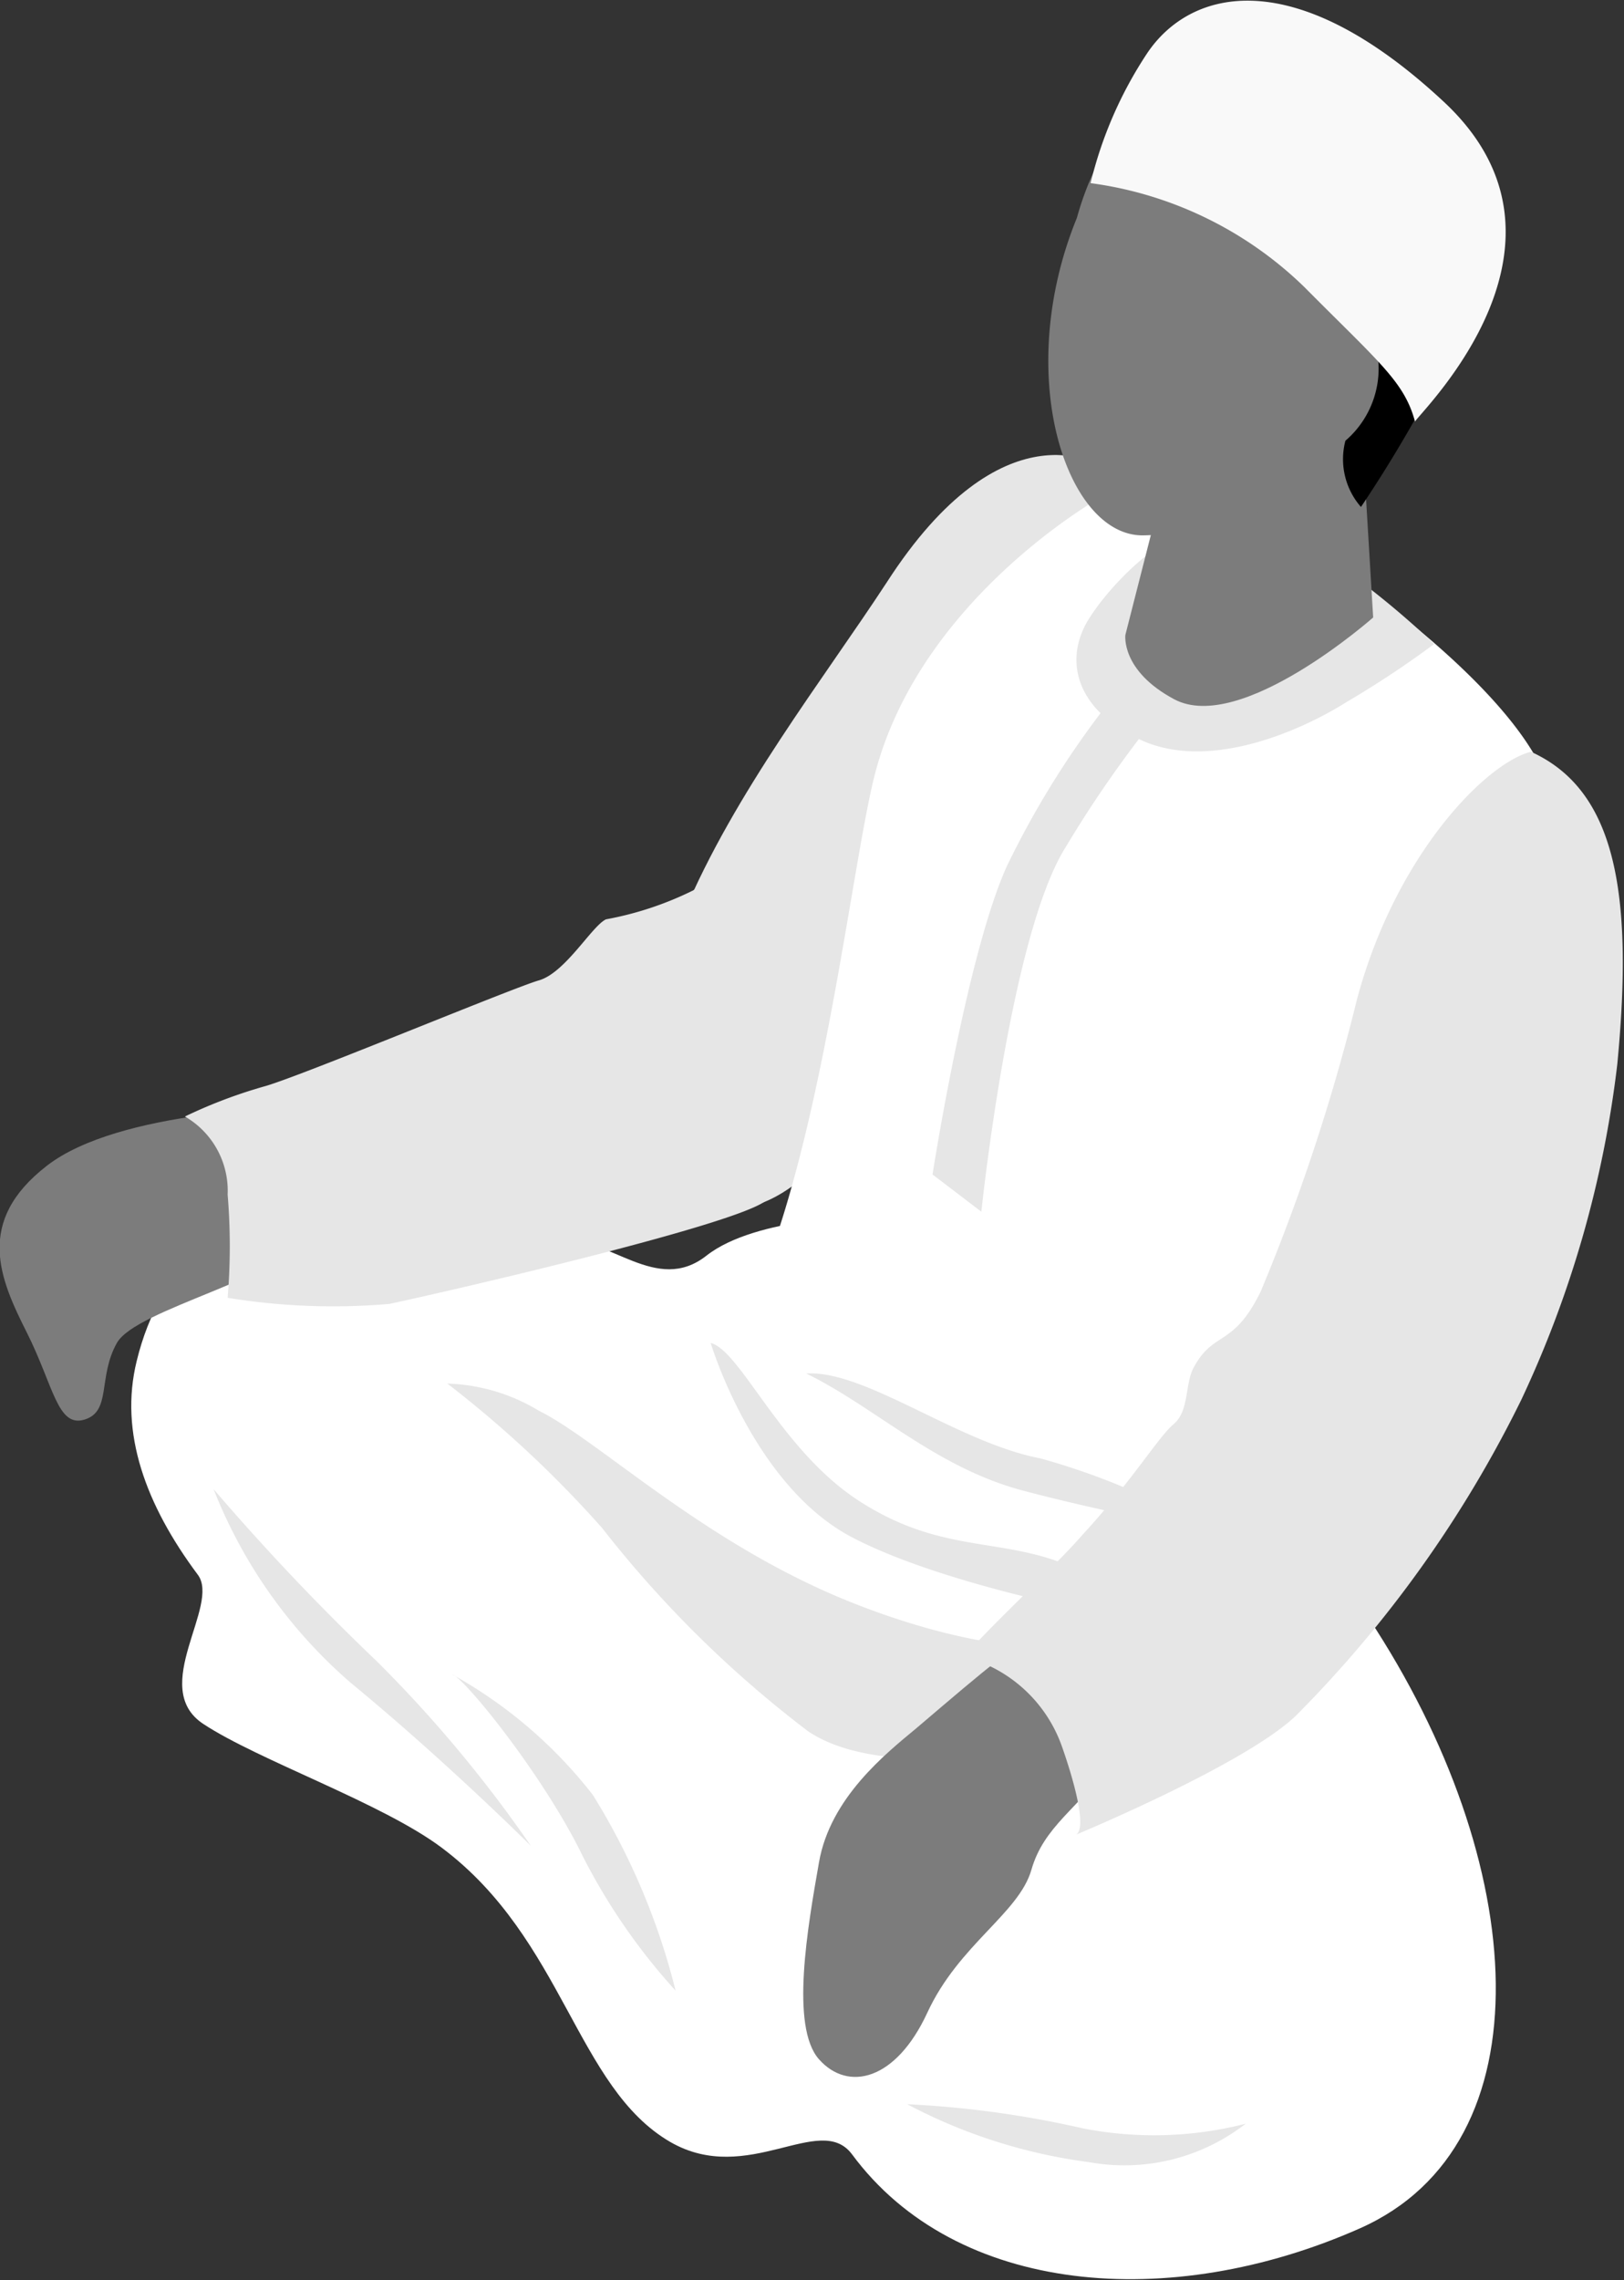 <svg xmlns="http://www.w3.org/2000/svg" viewBox="0 0 53.22 74.71"><rect x="0" y="0" width="53.22" height="74.71" fill="#333333" stroke="none"/><defs><style>.cls-1{fill:#e6e6e6;}.cls-2{fill:#fff;}.cls-3{fill:#7c7c7c;}.cls-4{fill:#f9f9f9;}</style></defs><g id="Layer_2" data-name="Layer 2"><g id="_1April-Crowd23" data-name="1April-Crowd23"><path class="cls-1" d="M25,39.4c5.72-2.21,11.75-22.71,11.75-22.71l-.69-1.42s-3.19-2.1-7,3.81c-2.06,3.15-5,6.9-6.66,10.86-.71,1.66,0,3.46.47,4.8C23.43,36.36,22.59,40.34,25,39.4Z"/><path class="cls-2" d="M24.92,48.52A15.54,15.54,0,0,0,36.21,55a17.09,17.09,0,0,0,8.65-1.94,37.82,37.82,0,0,1,.92-8.24c2-6.27,5-16.41,5.11-18.14.12-2.91-5.76-7.11-5.76-7.11s-3.94-4.34-9-3.31c0,0-5.77,3.19-7.39,8.85-.81,2.81-1.77,12.68-4.25,17.8C24,43.9,25.42,46.77,24.92,48.52Z"/><path class="cls-2" d="M28.51,39.85s-3.72,0-5.36,1.29-3.18-.65-4.74-.48-2,0-3.64-1S6.05,38.12,4.48,44.59c-.58,2.35.3,4.72,2,7,.76,1-1.62,3.7.18,4.89s5.88,2.6,7.82,4.06c4,3,4.4,7.85,7.49,9.64,2.54,1.46,4.9-1,5.95.4,3.41,4.62,10.43,5.18,16.64,2.43s5.58-12,.29-20S28.51,39.85,28.51,39.85Z"/><path class="cls-1" d="M38.55,17.77c-.34-.27-2,1.15-2.85,2.48s-.49,3,1.7,4S42.54,24,44.13,23A32.2,32.2,0,0,0,47,21.1a28.56,28.56,0,0,0-4.11-3.24C41.12,16.83,38.55,17.77,38.55,17.77Z"/><path class="cls-3" d="M38,16.41,36.88,20.8s-.16,1.17,1.6,2.11C40.66,24.07,45,20.23,45,20.23l-.42-7Z"/><path class="cls-3" d="M46.62,5.72C45.32,3.29,40.67,0,36.73,4.08a9.9,9.9,0,0,0-1.44,3.06c-2.1,5.14-.35,10.36,2.12,10.4,1.65,0,5.54-.8,7.58-3.12C47.29,11.82,47.62,7.6,46.62,5.72Z"/><path d="M44.6,16.61a2.38,2.38,0,0,1-.51-2.17,3.12,3.12,0,0,0,1-3.11,24.65,24.65,0,0,0-1.51-2.9S36.34,6,37.18,4.25s1.92-3.59,5.12-3a8.34,8.34,0,0,1,6,4.36c1.37,2.58.13,4.15-1,6.39A43.79,43.79,0,0,1,44.6,16.61Z"/><path class="cls-1" d="M23.29,44s1.39,4.66,4.62,6.36,9.37,2.74,9.37,2.74a4.29,4.29,0,0,0-2.6-1.94c-2.12-.76-4-.34-6.55-2S24.27,44.25,23.29,44Z"/><path class="cls-1" d="M26.42,45c2.24,1.09,4.23,3.07,7.08,3.83s6.22,1.36,6.22,1.36a22.74,22.74,0,0,0-5.63-2.41C31.38,47.26,28.35,44.88,26.42,45Z"/><path class="cls-1" d="M35.64,53.92s-2.71.55-7.61-1.37-8.36-5.33-10.37-6.33a6.15,6.15,0,0,0-3-.89,36.84,36.84,0,0,1,5.07,4.73,36.75,36.75,0,0,0,6.75,6.66c2.3,1.56,7.42.85,8.69-.31A2,2,0,0,0,35.64,53.92Z"/><path class="cls-4" d="M35.74,6a12.4,12.4,0,0,1,7,3.4c2.44,2.46,3.28,3.1,3.63,4.41.28-.42,5.88-5.87.95-10.47S39-.36,37.59,1.75A13.35,13.35,0,0,0,35.74,6Z"/><path class="cls-3" d="M9.65,36.3s-5.73.05-8.11,1.89S0,41.91.88,43.66s1,3.12,1.89,2.85S3.2,45.12,3.83,44s5.48-2.13,6.55-3.68S9.65,36.3,9.65,36.3Z"/><path class="cls-3" d="M34.07,53.63c-.55,0-1.7,1-4.05,3-1,.83-2.81,2.27-3.18,4.38s-.95,5.39,0,6.46,2.52.7,3.55-1.53,3-3.25,3.41-4.68,1.53-2,2.57-3.46S34.07,53.63,34.07,53.63Z"/><path class="cls-1" d="M24.88,30.34s-1.28-1.8-2.16-1.17a10.84,10.84,0,0,1-2.86.95c-.46.21-1.33,1.75-2.2,2S10,35.2,8.71,35.58a16.18,16.18,0,0,0-2.65,1,2.81,2.81,0,0,1,1.4,2.56,20.36,20.36,0,0,1,0,3.38,21.46,21.46,0,0,0,5.3.2c1.7-.36,11.12-2.52,12.31-3.36S24.88,30.34,24.88,30.34Z"/><path class="cls-1" d="M53,34.87c.55-5.71-.09-9-2.83-10.24C48.7,25,45.74,28,44.47,32.74a65,65,0,0,1-3.15,9.56c-.91,1.88-1.56,1.27-2.22,2.54-.27.54-.13,1.39-.64,1.82s-1.35,1.85-3,3.64c-1,1.16-4,3.9-3.79,4a4.62,4.62,0,0,1,3.12,2.89c.38,1.07.85,2.71.47,2.92,0,0,5.53-2.29,7.21-3.9a39.09,39.09,0,0,0,7.38-10.34A35.55,35.55,0,0,0,53,34.87Z"/><path class="cls-1" d="M36.61,22.67A29.59,29.59,0,0,0,33,28.37c-1.32,2.9-2.44,10.11-2.44,10.11l1.6,1.22s.94-9.05,2.76-11.94A38.29,38.29,0,0,1,38,23.35Z"/><path class="cls-1" d="M41.55,45.31a11.09,11.09,0,0,0,2.81.91,1.82,1.82,0,0,0,1.65-1,8.92,8.92,0,0,0-2.48-.44A3.87,3.87,0,0,0,41.55,45.31Z"/><path class="cls-1" d="M40.31,46.88a10.3,10.3,0,0,0,2,2.55,3.71,3.71,0,0,0,1.78.63s-.9-1.08-1.78-2A4.27,4.27,0,0,0,40.31,46.88Z"/><path class="cls-1" d="M29.73,68.94a32.9,32.9,0,0,1,5.75.79,12.11,12.11,0,0,0,5.34-.15,6.47,6.47,0,0,1-5.12,1.26A17.58,17.58,0,0,1,29.73,68.94Z"/><path class="cls-1" d="M7,48.79a16.22,16.22,0,0,0,4.49,6.34c3.18,2.62,5.91,5.35,5.91,5.35a42.61,42.61,0,0,0-5.06-6.06A77.39,77.39,0,0,1,7,48.79Z"/><path class="cls-1" d="M14.82,54.86c.41.12,3,3.33,4.26,5.92a20,20,0,0,0,3.06,4.44,22.43,22.43,0,0,0-2.71-6.41A15.14,15.14,0,0,0,14.82,54.86Z"/></g></g></svg>